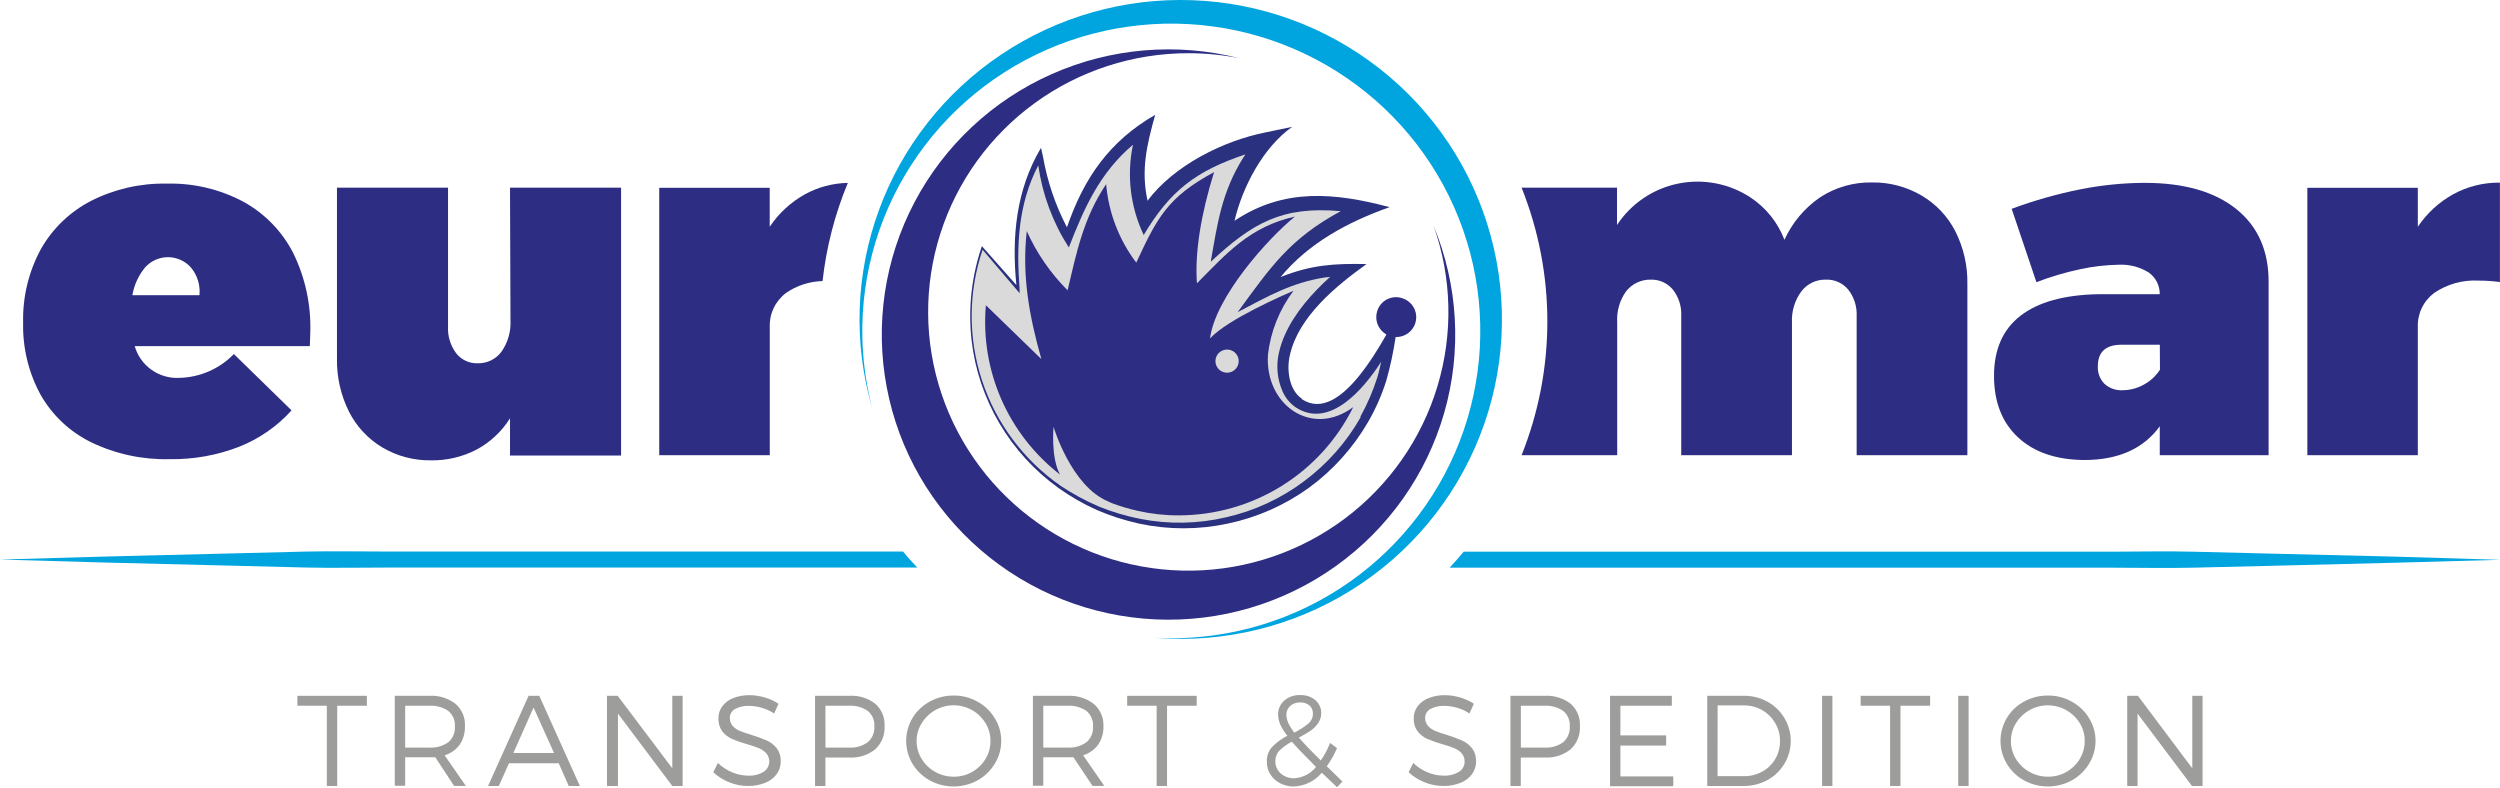 <svg width="146" height="46" viewBox="0 0 146 46" fill="none" xmlns="http://www.w3.org/2000/svg">
<g clip-path="url(#clip0_54_4)">
<path d="M19.694 41.215V45.901H19.087V41.215H17.367V40.635H21.426V41.215H19.694Z" fill="#9D9D9C"/>
<path d="M25.421 44.224H25.07H23.662V45.886H23.055V40.635H25.07C25.618 40.602 26.159 40.766 26.596 41.098C26.782 41.259 26.929 41.46 27.026 41.686C27.122 41.913 27.166 42.157 27.153 42.403C27.166 42.786 27.061 43.163 26.851 43.484C26.632 43.783 26.322 44.002 25.966 44.11L27.206 45.898H26.519L25.421 44.224ZM26.184 43.344C26.315 43.23 26.418 43.087 26.485 42.926C26.551 42.765 26.578 42.591 26.565 42.418C26.577 42.249 26.549 42.079 26.483 41.923C26.416 41.767 26.314 41.628 26.184 41.519C25.856 41.298 25.465 41.191 25.07 41.215H23.662V43.659H25.07C25.466 43.686 25.86 43.574 26.184 43.344Z" fill="#9D9D9C"/>
<path d="M29.724 44.573L29.133 45.901H28.503L30.869 40.635H31.494L33.864 45.901H33.215L32.628 44.573H29.724ZM31.159 41.321L29.98 43.977H32.357L31.159 41.321Z" fill="#9D9D9C"/>
<path d="M39.262 45.901L36.088 41.674V45.901H35.447V40.635H36.073L39.262 44.869V40.635H39.865V45.901H39.262Z" fill="#9D9D9C"/>
<path d="M44.703 40.745C44.974 40.825 45.231 40.945 45.466 41.101L45.21 41.667C44.987 41.518 44.741 41.405 44.481 41.333C44.243 41.263 43.997 41.226 43.749 41.223C43.464 41.21 43.181 41.273 42.929 41.405C42.835 41.456 42.757 41.531 42.703 41.623C42.649 41.714 42.622 41.819 42.623 41.925C42.618 42.098 42.678 42.267 42.791 42.399C42.911 42.526 43.057 42.625 43.218 42.691C43.39 42.76 43.627 42.839 43.92 42.93C44.218 43.021 44.51 43.128 44.794 43.253C45.016 43.355 45.21 43.507 45.363 43.697C45.522 43.917 45.604 44.184 45.595 44.456C45.599 44.728 45.515 44.994 45.355 45.215C45.183 45.442 44.95 45.617 44.684 45.719C44.365 45.846 44.023 45.908 43.68 45.901C43.3 45.902 42.924 45.827 42.574 45.681C42.233 45.546 41.921 45.347 41.654 45.097L41.925 44.558C42.166 44.792 42.45 44.977 42.761 45.105C43.054 45.229 43.369 45.294 43.688 45.298C44.006 45.315 44.322 45.239 44.596 45.078C44.683 45.021 44.757 44.946 44.812 44.859C44.868 44.771 44.905 44.673 44.92 44.57C44.934 44.468 44.927 44.363 44.898 44.264C44.869 44.164 44.82 44.072 44.752 43.993C44.633 43.865 44.487 43.764 44.325 43.697C44.094 43.605 43.858 43.526 43.619 43.458C43.323 43.374 43.033 43.272 42.749 43.154C42.529 43.056 42.335 42.906 42.185 42.718C42.025 42.497 41.945 42.23 41.956 41.959C41.95 41.703 42.029 41.452 42.181 41.246C42.345 41.028 42.569 40.862 42.826 40.767C43.132 40.649 43.458 40.591 43.787 40.597C44.098 40.601 44.406 40.651 44.703 40.745Z" fill="#9D9D9C"/>
<path d="M51.116 41.098C51.3 41.261 51.444 41.464 51.538 41.69C51.632 41.917 51.673 42.162 51.658 42.407C51.673 42.658 51.632 42.909 51.539 43.142C51.445 43.376 51.301 43.586 51.116 43.758C50.686 44.102 50.141 44.274 49.59 44.239H48.205V45.901H47.598V40.635H49.59C50.138 40.599 50.681 40.764 51.116 41.098ZM48.209 43.659H49.563C49.961 43.687 50.357 43.575 50.681 43.344C50.811 43.229 50.913 43.085 50.98 42.925C51.046 42.764 51.074 42.591 51.063 42.418C51.074 42.249 51.046 42.079 50.98 41.923C50.913 41.767 50.811 41.628 50.681 41.519C50.354 41.297 49.962 41.19 49.567 41.215H48.205L48.209 43.659Z" fill="#9D9D9C"/>
<path d="M57.083 40.976C57.499 41.2 57.847 41.532 58.09 41.936C58.341 42.336 58.473 42.797 58.472 43.268C58.473 43.741 58.34 44.205 58.09 44.607C57.847 45.013 57.499 45.347 57.083 45.575C56.656 45.809 56.177 45.931 55.69 45.931C55.203 45.931 54.724 45.809 54.298 45.575C53.883 45.345 53.536 45.011 53.291 44.607C53.048 44.202 52.921 43.739 52.921 43.268C52.921 42.797 53.048 42.334 53.291 41.928C53.535 41.527 53.883 41.197 54.298 40.972C54.726 40.736 55.208 40.614 55.698 40.619C56.183 40.615 56.661 40.738 57.083 40.976ZM54.618 41.473C54.294 41.655 54.022 41.916 53.829 42.232C53.631 42.544 53.528 42.907 53.531 43.276C53.528 43.647 53.631 44.011 53.829 44.327C54.025 44.644 54.3 44.906 54.627 45.086C54.955 45.267 55.324 45.361 55.698 45.359C56.074 45.363 56.444 45.267 56.77 45.082C57.093 44.901 57.362 44.639 57.552 44.323C57.746 44.006 57.846 43.642 57.842 43.272C57.847 42.904 57.746 42.542 57.552 42.228C57.36 41.913 57.091 41.652 56.77 41.469C56.442 41.285 56.071 41.188 55.694 41.188C55.317 41.188 54.947 41.285 54.618 41.469V41.473Z" fill="#9D9D9C"/>
<path d="M62.687 44.224H62.336H60.929V45.886H60.322V40.635H62.336C62.884 40.605 63.425 40.769 63.862 41.097C64.052 41.257 64.204 41.457 64.304 41.684C64.404 41.91 64.452 42.156 64.442 42.403C64.455 42.786 64.348 43.164 64.137 43.484C63.919 43.782 63.61 44.001 63.256 44.11L64.492 45.898H63.805L62.687 44.224ZM63.45 43.344C63.582 43.23 63.685 43.087 63.752 42.926C63.818 42.765 63.845 42.591 63.832 42.418C63.844 42.249 63.816 42.079 63.749 41.923C63.683 41.767 63.581 41.628 63.45 41.519C63.123 41.297 62.731 41.19 62.336 41.215H60.929V43.659H62.336C62.733 43.686 63.127 43.575 63.45 43.344Z" fill="#9D9D9C"/>
<path d="M68.155 41.215V45.901H67.548V41.215H65.827V40.635H69.887V41.215H68.155Z" fill="#9D9D9C"/>
<path d="M77.193 45.127C76.992 45.368 76.743 45.564 76.461 45.703C76.179 45.842 75.87 45.919 75.556 45.932C75.279 45.934 75.005 45.869 74.759 45.742C74.525 45.626 74.328 45.447 74.19 45.226C74.047 44.999 73.975 44.735 73.984 44.467C73.972 44.151 74.086 43.843 74.301 43.609C74.558 43.35 74.856 43.133 75.182 42.968C75.017 42.77 74.878 42.55 74.77 42.316C74.688 42.131 74.644 41.933 74.641 41.731C74.636 41.577 74.666 41.425 74.728 41.284C74.79 41.143 74.883 41.017 74.999 40.916C75.258 40.693 75.592 40.577 75.934 40.593C76.255 40.58 76.57 40.685 76.819 40.889C76.928 40.983 77.015 41.099 77.074 41.231C77.133 41.362 77.162 41.504 77.159 41.648C77.161 41.856 77.098 42.061 76.979 42.232C76.86 42.405 76.71 42.556 76.537 42.676C76.353 42.797 76.128 42.93 75.85 43.078C76.121 43.386 76.548 43.837 77.136 44.41C77.357 44.092 77.539 43.748 77.677 43.386L78.082 43.693C77.922 44.066 77.721 44.419 77.483 44.748L78.398 45.643L78.082 45.973L77.193 45.127ZM76.857 44.79C76.182 44.118 75.713 43.629 75.442 43.313C75.181 43.451 74.941 43.623 74.728 43.826C74.647 43.907 74.584 44.004 74.541 44.11C74.499 44.216 74.478 44.33 74.48 44.444C74.476 44.58 74.502 44.716 74.556 44.841C74.61 44.966 74.691 45.078 74.793 45.169C75.01 45.358 75.291 45.458 75.579 45.45C75.827 45.436 76.069 45.37 76.29 45.256C76.51 45.143 76.703 44.983 76.857 44.79ZM75.236 42.221C75.332 42.421 75.45 42.61 75.587 42.786C75.877 42.642 76.151 42.466 76.403 42.263C76.489 42.19 76.558 42.1 76.605 41.999C76.651 41.897 76.675 41.786 76.674 41.674C76.678 41.585 76.661 41.497 76.626 41.415C76.591 41.333 76.539 41.259 76.472 41.2C76.321 41.076 76.129 41.012 75.934 41.022C75.719 41.012 75.508 41.085 75.346 41.227C75.275 41.292 75.219 41.371 75.18 41.459C75.142 41.547 75.123 41.643 75.125 41.739C75.129 41.905 75.166 42.069 75.236 42.221Z" fill="#9D9D9C"/>
<path d="M85.311 40.745C85.582 40.825 85.839 40.946 86.075 41.101L85.815 41.667C85.593 41.517 85.349 41.404 85.09 41.333C84.852 41.263 84.606 41.226 84.358 41.223C84.073 41.209 83.79 41.272 83.537 41.405C83.443 41.455 83.364 41.53 83.31 41.622C83.255 41.713 83.227 41.818 83.228 41.925C83.224 42.099 83.285 42.268 83.4 42.399C83.519 42.527 83.665 42.626 83.827 42.691C83.999 42.76 84.232 42.839 84.529 42.93C84.826 43.021 85.118 43.129 85.403 43.253C85.624 43.355 85.817 43.507 85.968 43.697C86.13 43.916 86.213 44.183 86.204 44.456C86.208 44.728 86.124 44.994 85.964 45.215C85.792 45.444 85.558 45.619 85.289 45.719C84.971 45.846 84.631 45.908 84.289 45.901C83.909 45.902 83.533 45.827 83.183 45.681C82.841 45.547 82.529 45.348 82.263 45.097L82.534 44.558C82.775 44.792 83.058 44.977 83.37 45.105C83.663 45.229 83.978 45.294 84.297 45.298C84.613 45.315 84.928 45.239 85.201 45.078C85.304 45.016 85.389 44.927 85.447 44.822C85.505 44.717 85.535 44.599 85.533 44.478C85.539 44.301 85.478 44.127 85.361 43.993C85.242 43.865 85.096 43.764 84.934 43.697C84.702 43.605 84.465 43.525 84.224 43.458C83.93 43.374 83.64 43.273 83.358 43.154C83.137 43.057 82.943 42.907 82.793 42.718C82.632 42.498 82.549 42.231 82.561 41.959C82.556 41.703 82.637 41.452 82.79 41.245C82.954 41.028 83.178 40.862 83.434 40.767C83.74 40.648 84.067 40.59 84.396 40.597C84.707 40.602 85.015 40.651 85.311 40.745Z" fill="#9D9D9C"/>
<path d="M91.725 41.098C91.909 41.261 92.053 41.464 92.147 41.69C92.241 41.917 92.282 42.162 92.267 42.407C92.282 42.658 92.241 42.909 92.148 43.142C92.054 43.376 91.91 43.586 91.725 43.758C91.294 44.101 90.75 44.273 90.199 44.239H88.814V45.901H88.211V40.635H90.199C90.747 40.602 91.289 40.766 91.725 41.098ZM88.818 43.659H90.18C90.577 43.686 90.971 43.575 91.294 43.344C91.424 43.229 91.526 43.085 91.592 42.925C91.659 42.764 91.687 42.591 91.675 42.418C91.687 42.249 91.659 42.079 91.592 41.923C91.526 41.767 91.424 41.629 91.294 41.519C90.967 41.297 90.575 41.19 90.18 41.215H88.818V43.659Z" fill="#9D9D9C"/>
<path d="M94.632 41.215V42.946H97.303V43.541H94.632V45.343H97.719V45.916H94.026V40.635H97.635V41.215H94.632Z" fill="#9D9D9C"/>
<path d="M103.228 40.984C103.633 41.208 103.971 41.533 104.208 41.929C104.389 42.23 104.508 42.564 104.556 42.911C104.604 43.259 104.581 43.612 104.489 43.951C104.397 44.29 104.237 44.606 104.019 44.882C103.801 45.158 103.529 45.387 103.22 45.556C102.792 45.787 102.311 45.906 101.824 45.901H99.703V40.635H101.832C102.32 40.626 102.802 40.747 103.228 40.984ZM100.305 45.328H101.851C102.221 45.334 102.587 45.242 102.911 45.063C103.229 44.892 103.493 44.637 103.674 44.327C103.862 44.008 103.958 43.645 103.953 43.276C103.959 42.907 103.861 42.544 103.67 42.228C103.489 41.912 103.225 41.65 102.907 41.469C102.58 41.286 102.211 41.192 101.835 41.196H100.309L100.305 45.328Z" fill="#9D9D9C"/>
<path d="M106.41 45.901V40.635H107.012V45.901H106.41Z" fill="#9D9D9C"/>
<path d="M110.988 41.215V45.901H110.381V41.215H108.661V40.635H112.72V41.215H110.988Z" fill="#9D9D9C"/>
<path d="M114.361 45.901V40.635H114.967V45.901H114.361Z" fill="#9D9D9C"/>
<path d="M120.991 40.976C121.407 41.202 121.754 41.533 121.999 41.936C122.248 42.336 122.38 42.797 122.38 43.268C122.379 43.741 122.247 44.204 121.999 44.607C121.753 45.011 121.406 45.345 120.991 45.575C120.564 45.809 120.085 45.931 119.597 45.931C119.109 45.931 118.63 45.809 118.202 45.575C117.789 45.345 117.443 45.011 117.199 44.607C116.957 44.202 116.829 43.739 116.829 43.268C116.829 42.797 116.957 42.334 117.199 41.928C117.443 41.527 117.789 41.197 118.202 40.972C118.63 40.736 119.113 40.614 119.603 40.619C120.089 40.614 120.568 40.737 120.991 40.976ZM118.523 41.473C118.199 41.655 117.927 41.916 117.733 42.232C117.537 42.545 117.435 42.907 117.439 43.276C117.435 43.647 117.537 44.011 117.733 44.327C117.929 44.644 118.204 44.906 118.532 45.086C118.859 45.267 119.228 45.361 119.603 45.359C119.978 45.363 120.349 45.267 120.675 45.082C120.997 44.901 121.267 44.639 121.457 44.323C121.65 44.006 121.751 43.642 121.747 43.272C121.752 42.904 121.651 42.542 121.457 42.228C121.161 41.749 120.691 41.402 120.144 41.261C119.597 41.119 119.016 41.194 118.523 41.469V41.473Z" fill="#9D9D9C"/>
<path d="M128.011 45.901L124.833 41.674V45.901H124.23V40.635H124.856L128.03 44.869V40.635H128.629V45.901H128.011Z" fill="#9D9D9C"/>
<path d="M112.213 11.414C111.343 10.905 110.349 10.642 109.34 10.655C108.257 10.631 107.193 10.935 106.288 11.527C105.382 12.15 104.664 13.007 104.212 14.005C103.828 12.999 103.139 12.137 102.24 11.539C101.622 11.131 100.93 10.849 100.203 10.709C99.475 10.569 98.727 10.573 98.001 10.722C97.276 10.871 96.587 11.161 95.975 11.576C95.362 11.991 94.839 12.523 94.434 13.14V10.958H88.86C90.867 15.976 90.867 21.567 88.86 26.584H94.445V18.843C94.401 18.192 94.584 17.546 94.964 17.014C95.133 16.797 95.352 16.621 95.602 16.503C95.852 16.384 96.126 16.325 96.403 16.331C96.648 16.323 96.893 16.372 97.117 16.472C97.341 16.573 97.539 16.723 97.696 16.912C98.041 17.355 98.214 17.907 98.184 18.468V26.584H104.651V18.843C104.617 18.189 104.811 17.543 105.2 17.014C105.367 16.796 105.583 16.62 105.831 16.502C106.079 16.383 106.352 16.324 106.627 16.331C106.876 16.321 107.123 16.368 107.35 16.469C107.577 16.569 107.778 16.721 107.936 16.912C108.282 17.355 108.456 17.907 108.428 18.468V26.584H114.895V16.601C114.917 15.523 114.673 14.456 114.185 13.493C113.738 12.629 113.054 11.908 112.213 11.414Z" fill="#2D2E83"/>
<path d="M130.583 12.195C129.311 11.184 127.531 10.678 125.241 10.678C123.981 10.684 122.724 10.812 121.487 11.057C120.124 11.33 118.784 11.71 117.481 12.195L118.927 16.479C119.761 16.158 120.62 15.905 121.495 15.72C122.218 15.563 122.956 15.477 123.696 15.462C124.326 15.423 124.951 15.581 125.486 15.914C125.687 16.058 125.851 16.249 125.964 16.469C126.076 16.69 126.133 16.934 126.13 17.181H122.54C120.549 17.219 119.035 17.638 118 18.437C116.965 19.237 116.449 20.409 116.451 21.955C116.451 23.473 116.917 24.666 117.848 25.537C118.778 26.407 120.067 26.849 121.712 26.865C123.704 26.865 125.177 26.208 126.13 24.895V26.584H132.486V16.472C132.494 14.64 131.859 13.215 130.583 12.195ZM126.142 21.59C125.902 21.962 125.569 22.267 125.177 22.474C124.801 22.679 124.38 22.788 123.952 22.79C123.759 22.8 123.566 22.771 123.385 22.706C123.203 22.641 123.037 22.54 122.895 22.41C122.764 22.275 122.663 22.115 122.598 21.939C122.532 21.764 122.503 21.576 122.514 21.389C122.514 20.555 122.975 20.133 123.891 20.133H126.134L126.142 21.59Z" fill="#2D2E83"/>
<path d="M143.265 11.345C142.435 11.806 141.728 12.457 141.201 13.243V10.966H134.749V26.584H141.201V19.12C141.184 18.735 141.261 18.351 141.426 18.001C141.591 17.651 141.838 17.347 142.147 17.113C142.914 16.589 143.835 16.334 144.764 16.388C145.176 16.388 145.588 16.416 145.996 16.472V10.666C145.042 10.653 144.101 10.887 143.265 11.345Z" fill="#2D2E83"/>
<path d="M14.216 11.782C12.841 11.049 11.299 10.684 9.74 10.723C8.21 10.692 6.695 11.036 5.33 11.725C4.089 12.362 3.063 13.348 2.381 14.559C1.67 15.874 1.315 17.351 1.351 18.843C1.316 20.31 1.667 21.761 2.369 23.051C3.052 24.254 4.084 25.224 5.33 25.832C6.756 26.518 8.325 26.855 9.908 26.815C11.299 26.838 12.68 26.591 13.975 26.087C15.143 25.622 16.187 24.897 17.027 23.966L13.658 20.676C12.823 21.538 11.68 22.038 10.477 22.068C9.895 22.099 9.319 21.932 8.845 21.595C8.371 21.258 8.026 20.771 7.867 20.213H18.092C18.092 20.027 18.122 19.754 18.122 19.39C18.169 17.802 17.83 16.227 17.134 14.798C16.488 13.524 15.471 12.473 14.216 11.782ZM7.73 17.238C7.832 16.643 8.088 16.084 8.474 15.618C8.643 15.427 8.852 15.275 9.086 15.171C9.32 15.068 9.573 15.016 9.829 15.019C10.085 15.022 10.338 15.079 10.569 15.188C10.801 15.297 11.006 15.454 11.171 15.648C11.534 16.095 11.705 16.666 11.648 17.238H7.73Z" fill="#2D2E83"/>
<path d="M29.812 18.703C29.846 19.352 29.664 19.993 29.293 20.528C29.134 20.748 28.923 20.925 28.679 21.045C28.435 21.165 28.165 21.223 27.893 21.215C27.652 21.222 27.412 21.173 27.194 21.071C26.976 20.968 26.785 20.816 26.638 20.627C26.304 20.177 26.137 19.626 26.165 19.067V10.958H19.679V20.923C19.657 22.003 19.898 23.073 20.381 24.042C20.817 24.904 21.488 25.626 22.319 26.125C23.178 26.636 24.164 26.898 25.165 26.884C26.094 26.899 27.012 26.683 27.836 26.254C28.634 25.825 29.306 25.195 29.785 24.429V26.603H36.271V10.958H29.785L29.812 18.703Z" fill="#2D2E83"/>
<path d="M47.011 11.345C46.183 11.807 45.477 12.457 44.951 13.243V10.966H38.499V26.584H44.955V19.12C44.937 18.735 45.014 18.351 45.178 18.002C45.342 17.652 45.589 17.347 45.897 17.113C46.526 16.675 47.27 16.433 48.037 16.415C48.256 14.444 48.753 12.514 49.514 10.681C48.638 10.697 47.779 10.925 47.011 11.345Z" fill="#2D2E83"/>
<path d="M52.741 32.211H22.811C21.098 32.211 19.461 32.177 17.901 32.211L13.472 32.321L6.272 32.499L0 32.678L6.272 32.856L13.472 33.034L17.897 33.144C19.457 33.179 21.094 33.144 22.807 33.144H53.569C53.287 32.841 52.997 32.537 52.741 32.211Z" fill="#00A5DF"/>
<path d="M139.724 32.503L132.525 32.329L128.095 32.219C126.539 32.177 124.898 32.219 123.185 32.219H85.479C85.216 32.537 84.942 32.849 84.659 33.152H123.196C124.91 33.152 126.55 33.19 128.107 33.152L132.536 33.046L139.735 32.867L146.008 32.693L139.724 32.503Z" fill="#00A5DF"/>
<path fill-rule="evenodd" clip-rule="evenodd" d="M76.022 23.279C75.258 22.759 75.133 21.541 75.331 20.733C75.835 18.479 78.051 16.68 79.806 15.421C77.929 15.383 76.586 15.462 74.785 16.18C76.437 14.18 78.73 12.958 81.153 12.097C77.956 11.251 74.984 10.958 72.096 12.894C72.557 10.921 73.771 8.598 75.465 7.407L73.938 7.726C71.447 8.215 68.555 9.661 67.01 11.729C67.01 11.729 67.01 11.702 67.01 11.687C66.629 9.926 66.972 8.454 67.464 6.705C64.793 8.242 63.294 10.401 62.31 13.277C61.633 11.979 61.161 10.585 60.91 9.145L60.795 8.632C59.33 11.099 59.078 13.869 59.357 16.65L57.342 14.373C56.734 16.148 56.529 18.035 56.743 19.898C56.943 21.604 57.498 23.249 58.371 24.73C59.245 26.211 60.418 27.495 61.818 28.5C62.52 29.003 63.271 29.434 64.061 29.786C64.855 30.129 65.68 30.395 66.525 30.579C68.229 30.944 69.991 30.944 71.695 30.579C73.406 30.221 75.022 29.509 76.437 28.489C77.849 27.457 79.029 26.144 79.902 24.634C80.338 23.878 80.691 23.078 80.955 22.247C81.19 21.416 81.372 20.57 81.5 19.716L81.794 17.993C80.886 19.716 78.33 24.857 76.022 23.305V23.279Z" fill="#2A317E"/>
<path fill-rule="evenodd" clip-rule="evenodd" d="M79.463 24.364C78.634 25.824 77.509 27.097 76.159 28.102C74.811 29.115 73.262 29.833 71.615 30.207C69.966 30.597 68.253 30.629 66.591 30.302C65.756 30.139 64.939 29.895 64.153 29.574C63.376 29.239 62.631 28.834 61.928 28.363C59.777 26.863 58.172 24.71 57.352 22.226C56.533 19.743 56.545 17.062 57.384 14.586L59.395 16.946L59.544 17.128V16.893C59.357 14.389 59.437 11.96 60.635 9.657C60.877 11.365 61.486 13 62.42 14.453C63.302 12.176 64.221 10.093 66.167 8.45C65.79 10.229 66.01 12.082 66.793 13.725C68.349 11.114 69.868 9.976 72.722 9.019C72.695 9.083 72.659 9.141 72.615 9.194C71.359 11.194 71.108 12.988 70.707 15.288C73.156 13.011 74.866 12.028 78.299 12.332C75.316 13.944 74.209 15.591 72.279 18.229C74.026 17.318 75.423 16.494 77.448 16.191C77.529 16.191 77.609 16.191 77.689 16.164C77.422 16.399 77.17 16.639 76.926 16.893C75.938 17.913 74.995 19.196 74.686 20.615C74.517 21.365 74.592 22.149 74.9 22.854C75.063 23.228 75.327 23.55 75.663 23.784C77.662 25.108 79.688 22.645 80.661 21.127C80.592 21.431 80.527 21.75 80.432 22.053C80.179 22.842 79.849 23.604 79.448 24.33L79.463 24.364Z" fill="#DBDADA"/>
<path d="M80.428 18.172C80.358 18.391 80.356 18.626 80.42 18.847C80.485 19.067 80.614 19.264 80.791 19.412C80.969 19.56 81.186 19.652 81.416 19.677C81.646 19.701 81.878 19.657 82.083 19.551C82.288 19.444 82.456 19.279 82.567 19.077C82.677 18.875 82.725 18.645 82.704 18.416C82.683 18.187 82.594 17.97 82.448 17.791C82.302 17.612 82.107 17.481 81.886 17.413C81.74 17.365 81.586 17.346 81.433 17.359C81.28 17.371 81.131 17.414 80.995 17.485C80.859 17.556 80.739 17.653 80.642 17.771C80.544 17.889 80.472 18.025 80.428 18.172Z" fill="#2D2E83"/>
<path fill-rule="evenodd" clip-rule="evenodd" d="M74.049 20.703C74.207 19.352 74.722 18.068 75.541 16.98C74.996 17.219 71.703 18.638 70.665 19.765C70.97 17.363 74.034 13.933 75.625 12.647C72.985 13.243 71.665 14.768 69.902 16.544C69.769 14.783 70.127 12.541 70.902 10.052C68.17 11.52 67.571 12.738 66.358 15.337C65.349 14.005 64.739 12.416 64.599 10.754C63.279 12.727 62.878 14.704 62.348 16.954C61.349 15.954 60.541 14.783 59.964 13.497C59.67 16.092 60.109 18.464 60.814 20.968L57.575 17.826C57.411 19.704 57.721 21.592 58.478 23.32C59.235 25.048 60.415 26.56 61.909 27.718C61.356 26.728 61.528 24.93 61.528 24.93C61.528 24.93 62.547 28.383 64.717 29.285L64.912 29.377C65.409 29.564 65.919 29.716 66.438 29.832C67.224 30.012 68.028 30.101 68.834 30.098C70.957 30.096 73.038 29.504 74.84 28.386C76.642 27.269 78.093 25.672 79.028 23.776C76.594 25.578 73.851 23.632 74.049 20.703ZM72.31 21.291C72.269 21.418 72.192 21.531 72.088 21.615C71.983 21.699 71.856 21.75 71.722 21.762C71.589 21.774 71.454 21.746 71.337 21.683C71.219 21.619 71.122 21.521 71.06 21.403C70.998 21.285 70.972 21.151 70.986 21.018C71 20.885 71.054 20.76 71.14 20.657C71.226 20.554 71.34 20.479 71.469 20.442C71.598 20.404 71.735 20.405 71.863 20.445C71.948 20.471 72.028 20.514 72.096 20.57C72.165 20.627 72.221 20.697 72.263 20.776C72.304 20.854 72.33 20.94 72.338 21.029C72.346 21.117 72.336 21.206 72.31 21.291Z" fill="#2D2E83"/>
<path d="M80.558 3.999C77.436 1.554 73.615 0.158 69.644 0.012C65.673 -0.134 61.758 0.979 58.464 3.189C55.169 5.399 52.666 8.592 51.315 12.309C49.963 16.025 49.833 20.073 50.944 23.867C49.981 20.204 50.208 16.332 51.592 12.805C52.975 9.278 55.445 6.276 58.647 4.229C61.85 2.182 65.621 1.195 69.422 1.408C73.222 1.622 76.858 3.026 79.808 5.419C82.758 7.811 84.872 11.071 85.847 14.73C86.822 18.39 86.609 22.263 85.237 25.795C83.865 29.326 81.406 32.336 78.21 34.394C75.014 36.451 71.246 37.451 67.445 37.25C71.46 37.573 75.474 36.602 78.891 34.48C82.308 32.358 84.948 29.198 86.418 25.468C87.889 21.738 88.114 17.637 87.058 13.77C86.003 9.903 83.724 6.477 80.558 3.999Z" fill="#00A5DF"/>
<path d="M83.721 13.186C84.794 16.21 84.873 19.496 83.944 22.567C83.016 25.639 81.129 28.337 78.556 30.271C75.983 32.205 72.858 33.275 69.633 33.325C66.409 33.375 63.252 32.403 60.62 30.55C57.987 28.698 56.016 26.06 54.991 23.018C53.966 19.977 53.941 16.691 54.919 13.634C55.897 10.578 57.828 7.911 60.432 6.018C63.035 4.126 66.177 3.106 69.402 3.108C70.403 3.108 71.401 3.206 72.382 3.4C68.728 2.473 64.868 2.799 61.424 4.325C57.98 5.852 55.155 8.49 53.406 11.812C51.657 15.134 51.087 18.946 51.788 22.631C52.488 26.315 54.419 29.657 57.266 32.115C60.114 34.572 63.712 36.002 67.479 36.173C71.245 36.344 74.96 35.245 78.02 33.055C81.081 30.865 83.309 27.712 84.343 24.106C85.378 20.5 85.158 16.652 83.721 13.186Z" fill="#2D2E83"/>
</g>
<defs>
<clipPath id="clip0_54_4">
<rect width="146" height="46" fill="white"/>
</clipPath>
</defs>
</svg>
